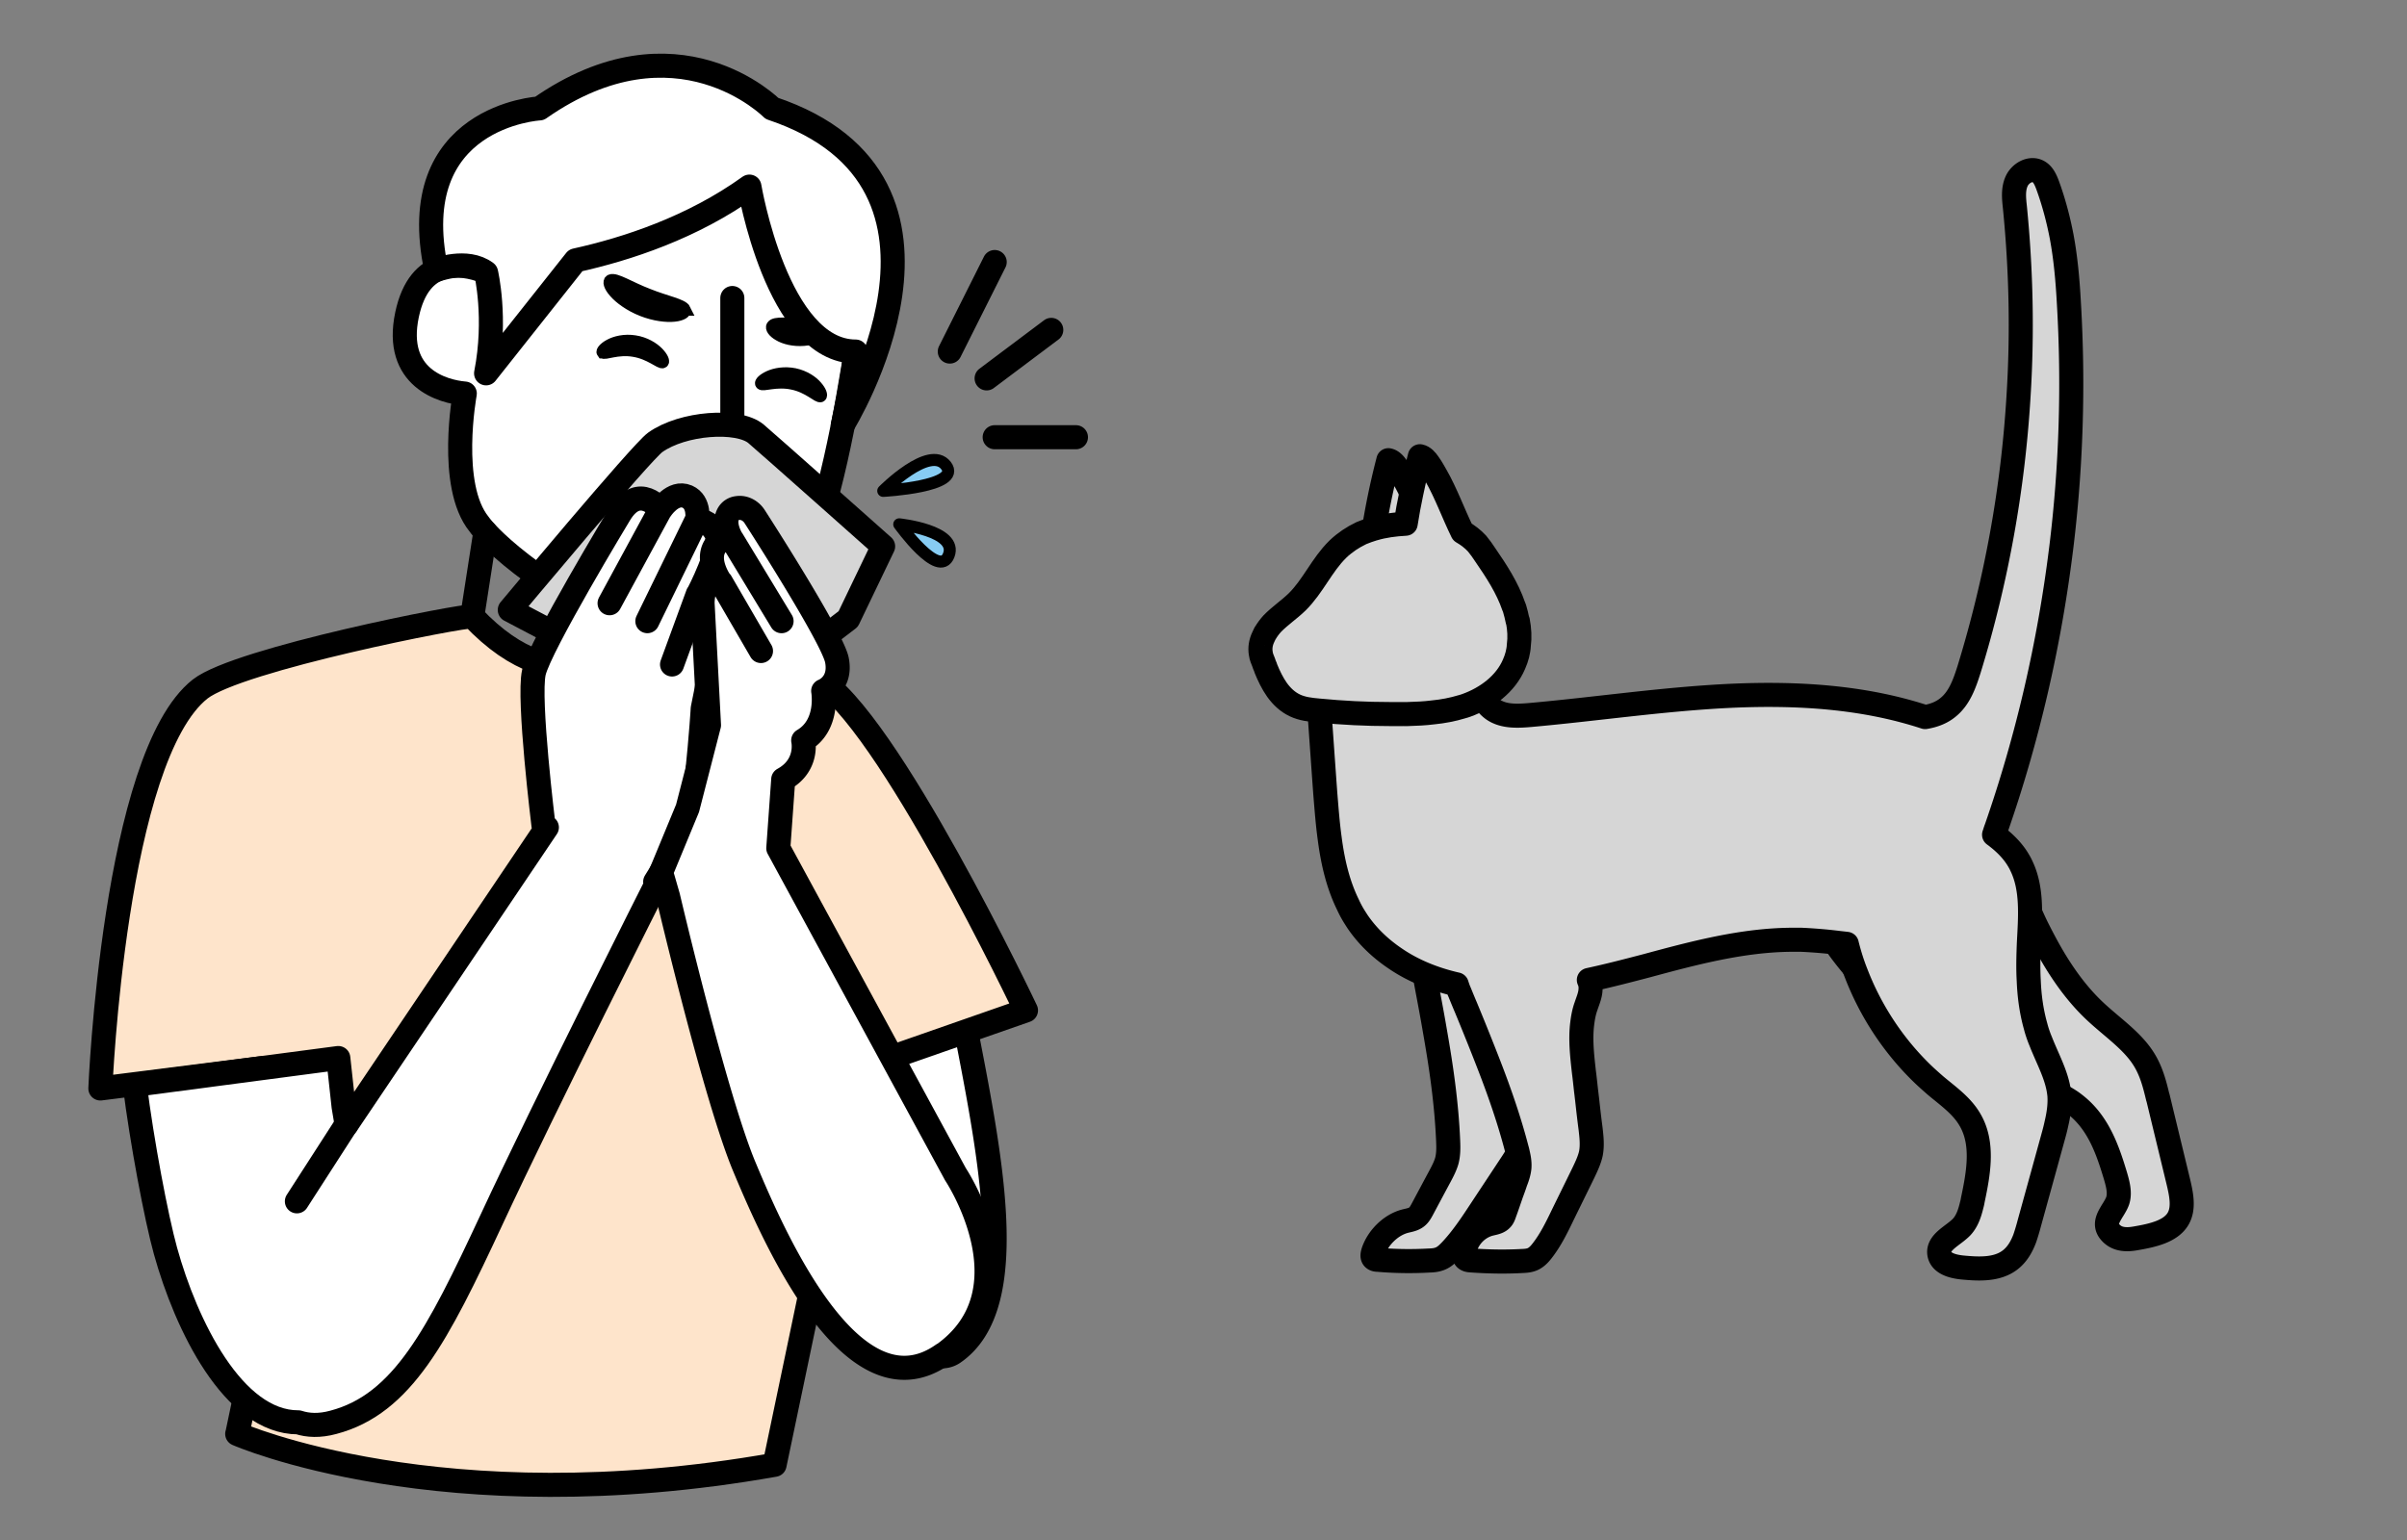 <svg xmlns="http://www.w3.org/2000/svg" id="Calque_1" data-name="Calque 1" viewBox="0 0 200 128"><rect x="0" y="0" width="200" height="128" fill="#808080" stroke="none"/><defs><style>.cls-1{fill:#87ccf3}.cls-1,.cls-2,.cls-3,.cls-5{stroke:#000}.cls-1,.cls-3,.cls-5{stroke-linecap:round;stroke-linejoin:round}.cls-2{stroke-miterlimit:10}.cls-3,.cls-5{fill:#d6d6d6;stroke-width:2px}.cls-5{fill:#fff}</style></defs><path d="M56.24 53.89s7.77.29 11.35-9.2c1.78-4.71 3.18-12.76 4.1-19.39.85-5.97-4.04-12.56-5.59-13.25 0 0-2.73-2.51-6.65-2.82-1.75-.13-4.3-.61-7.86.36-5.67 1.53-10.09 6.88-11.03 12.11l-.16.95c-.06-.06-.12-.09-.18-.12-1.87-.7-5.37-1.25-6.4 3.63-1.11 5.27 2.99 6.4 4.8 6.55 0 0-1.42 7.65 1.19 10.86 0 0 2.54 3.84 13.98 9.79" class="cls-5"/><path d="M53.22 40.21c.14-.51.5-.92.91-1.18.83-.52 1.91-.42 2.61.24.7.66.99 1.83.69 2.84h0c-.53.54-1.26.85-2.02.8-.12 0-.23-.02-.35-.04-.56-.1-1.11-.38-1.48-.86-.37-.48-.54-1.18-.36-1.81Z" class="cls-5"/><path d="M68.19 32.93c-.19.13-1-.77-2.35-1.04-1.35-.29-2.49.2-2.6 0-.06-.09.16-.35.66-.58.49-.23 1.28-.38 2.12-.21.84.18 1.49.63 1.83 1.04.35.4.43.73.34.79ZM64.17 27.1c.23-.34 1.29-.13 2.52-.25 1.24-.08 2.25-.46 2.53-.16.12.15 0 .48-.43.82-.42.34-1.14.67-1.99.74-.85.07-1.62-.13-2.08-.41-.47-.27-.65-.58-.55-.74Z" class="cls-2"/><path d="M57.33 42.51c.04.07-.52.52-1.64.65-.28.03-.59.04-.93-.02a1.94 1.94 0 0 1-1.04-.5c-.29-.27-.54-.62-.7-1.01-.16-.4-.26-.85-.19-1.34.09-.47.26-.87.52-1.23.27-.36.61-.63 1.05-.77.48-.1.82 0 1.14.08.32.09.61.21.85.33.48.22.87.43 1.12.61.25.18.36.33.33.36-.03.04-.18-.02-.46-.11-.33-.11-.72-.24-1.18-.38-.25-.09-.5-.16-.79-.22-.27-.05-.61-.09-.82-.03-.22.08-.48.29-.66.54-.18.26-.32.6-.38.92-.09.63.23 1.34.64 1.76.38.41.99.47 1.49.49 1 .02 1.62-.24 1.66-.14ZM74.24 68.21s3.63 4.95 5.78 16.15c2.15 11.2 4.99 24.11-.79 28.08-3.1 2.13-10.84-7.78-10.84-7.78l-2.24-23.28-2.19-6.96 10.28-6.22Z" class="cls-5"/><path d="M19.71 119.18s16.93 7.47 44.65 2.57l7.23-34.54.83 1.25 12.83-4.48s-11.6-24.45-17.39-27.64c-3.9-1.61-9.63-.88-9.63-.88-6.32-2.16-11.44 3.74-18.98-4.22-.64-.14-19.44 3.53-22.62 6.03-7.16 5.65-8.29 33.2-8.29 33.2l13.33-1.68-.6 23.95-1.35 6.43Z" style="fill:#fee4cb;stroke-width:2px;stroke-linecap:round;stroke-linejoin:round;stroke:#000"/><path d="M42.36 50.69S53.28 37.6 54.44 36.77c2.29-1.64 6.89-1.95 8.37-.72.87.73 10.57 9.36 10.57 9.36l-2.9 6.04-10.88 8.33-17.24-9.08Z" class="cls-3"/><path d="M59.28 50.07c.8.9-.89 8.82-.89 8.82s-.1 1.91-.51 5.92c-.34 3.47-2.79 7.45-3.44 8.48l.15.09s-9.34 18.5-13.77 28.04c-4.45 9.54-7.38 15.29-13.13 16.8-1.14.31-2.1.26-2.9 0h-.01c-5.4 0-9.32-8.08-11.03-14.25-.76-2.73-1.97-9.13-2.55-13.8l16.91-2.23.44 4.04s.1.55.25 1.49l16.64-24.7-.28-.15s-1.3-10.53-.8-12.73c.5-2.2 7.12-13.14 7.12-13.14 1.62-2.71 3.41-.39 3.41-.39s1.01-1.6 2.22-1.08c1.06.47.82 1.93.82 1.93s1.08.06 1.59 1.15c.53 1.11-1.52 5.02-1.52 5.02s.5-.2 1.3.7ZM70.04 35.3c.83-3.84 1.06-6.08 1.06-6.08-6.54-.01-8.83-13.71-8.83-13.71-4.73 3.4-10.18 5.19-14.44 6.13l-7.44 9.39c.9-4.58 0-8.37 0-8.37-1.59-1.2-4.14-.22-4.14-.22-2.74-12.81 8.58-13.43 8.58-13.43 11.42-7.99 19.31 0 19.31 0 18.38 6.16 5.89 26.3 5.89 26.3ZM54.87 42.36l-4.22 7.78M57.9 43.2l-4.11 8.43M57.98 49.38l-2.14 5.85" class="cls-5"/><path d="M73.39 40.8s3.84-3.87 5.21-2.11-5.21 2.11-5.21 2.11ZM74.72 43.58s4.91.51 4.11 2.57c-.8 2.06-4.11-2.57-4.11-2.57Z" class="cls-1"/><path d="M60.85 35.3V24.77" class="cls-5"/><path d="m39.24 51.24 1.09-7.02" class="cls-3"/><path d="M50.08 29.29c.13.19 1.21-.36 2.57-.13 1.36.21 2.25 1.08 2.42.94.09-.06-.03-.39-.41-.78s-1.06-.82-1.91-.95c-.85-.14-1.62.06-2.08.31-.47.25-.66.53-.6.61ZM56.91 25.74c-.2-.42-1.56-.65-3.07-1.26-1.52-.58-2.68-1.36-3.1-1.18-.19.09-.11.47.33.97.43.5 1.25 1.11 2.28 1.52 1.04.41 2.04.52 2.68.45.65-.07.95-.3.87-.5Z" class="cls-2"/><path d="m28.78 93.47-4.11 6.38M78.34 112.58c-7.51 5.3-14.08-9.82-16.5-15.62-2.42-5.79-6.33-22.45-6.33-22.45l-.58-2.01 2.2-5.32 1.78-6.91-.53-10.08s-.1-2.3 1.5-1.81c0 0-1.27-1.75-.45-3 .48-.76 1.42-.48 1.42-.48s-.83-1.27-.34-2.17a.98.98 0 0 1 .76-.5c.57-.09 1.12.22 1.43.7 1.4 2.17 6.49 10.21 6.84 11.93.39 2.01-1.14 2.57-1.14 2.57s.51 2.84-1.66 4.11c0 0 .47 2.07-1.66 3.24l-.41 5.72 14.72 27.1s6.46 9.69-1.05 15ZM60.85 44.88l4.09 6.75M59.9 48.37l3.33 5.74" class="cls-5"/><path d="m82.65 21.78-3.73 7.44M87.35 27.42l-5.37 4.03M82.65 36.34h6.75M179.3 91.2l1.68 6.94c.26 1.09.52 2.27 0 3.16-.62 1.06-2.14 1.39-3.54 1.63-.79.14-1.58.11-2.12-.54-.72-.86.31-1.69.63-2.56.24-.68.01-1.48-.22-2.25-.61-2-1.36-4.19-3.18-5.67h0c-.12-.1-.24-.19-.36-.28-1.25-.89-2.76-1.32-4.21-1.84-1.18-.42-2.35-.92-3.49-1.47-2.69-1.31-5.23-2.97-7.44-4.89a27.186 27.186 0 0 1-3.91-4.14c-.21-.27-.41-.55-.6-.83-.55-.8-1.05-1.61-1.34-2.47-.7-2.1.09-4.18 1.73-5.45h.01c.27-.21.57-.4.88-.56 2.22-1.14 5.26-1.1 8.08-.26.16.05.34.06.54.04.74-.05 1.72-.43 2.46-.5.45-.05.81.02.98.35.05.09.1.18.14.27 0 .02.01.04.02.05.43.82.78 1.55 1.08 2.22.9 1.99 1.39 3.44 2.17 5.01.58 1.15 1.2 2.31 1.93 3.42.82 1.25 1.76 2.45 2.91 3.52 1.35 1.26 2.98 2.36 3.94 3.84.68 1.04.96 2.17 1.23 3.29ZM129.34 80.22c0 .17 0 .35-.05.53-.12.52-.43 1-.68 1.49-.43.84-.71 1.71-.91 2.6-.24 1.08-.34 2.17-.44 3.24-.05.58-.11 1.17-.16 1.76-.1 1.08-.2 2.15-.29 3.22-.07.74-.14 1.49-.42 2.21-.08.2-.17.39-.27.58-.2.38-.44.74-.68 1.1-.83 1.26-1.66 2.51-2.49 3.77-.73 1.11-1.48 2.23-2.39 3.2-.25.26-.51.52-.82.66-.32.15-.65.18-.97.19-1.44.08-2.87.06-4.26-.06-.16 0-.32-.03-.41-.15-.1-.14-.05-.35.01-.54.4-1.17 1.46-2.2 2.6-2.51.37-.1.78-.14 1.08-.43.16-.15.27-.35.38-.55.49-.92.98-1.84 1.48-2.77.22-.41.43-.82.56-1.25.15-.55.14-1.1.12-1.63-.13-3.14-.57-6.17-1.1-9.18-.19-1.12-.4-2.24-.61-3.35l-.6-3.23c-.03-.15-.06-.31-.09-.47-.1.04-.82-3.54-.8-5 0-.13.04-.23.11-.31.47-.58 2.46.05 3.28-.42.53-.3 1.09-.45 1.64-.59 1.13-.29 2.34-.55 3.29-.13.89.39 1.35 1.28 1.7 2.25h0c.16.45.3.92.45 1.37.28.84.62 1.65 1.03 2.42.32.61.7 1.25.71 1.99Z" class="cls-3"/><path d="M171.25 45.69h0c-.98 7.88-2.77 15.66-5.38 23.16-.07.17-.12.36-.18.53.79.58 1.52 1.27 2.02 2.12.09.15.17.29.24.45.95 1.94.74 4.28.63 6.47-.04 1.03-.07 2.06-.01 3.08.05 1.29.22 2.56.57 3.8.09.36.21.71.34 1.05.11.26.21.53.33.8.54 1.28 1.19 2.53 1.31 3.92.05.78-.07 1.57-.25 2.33h0c-.08.38-.18.76-.29 1.15-.65 2.37-1.31 4.75-1.96 7.11-.11.42-.24.86-.38 1.27-.26.69-.62 1.32-1.19 1.77-1.09.86-2.62.78-3.99.65-.79-.08-1.74-.32-1.91-1.08-.21-1.02 1.13-1.54 1.85-2.29.46-.5.67-1.16.83-1.82.04-.14.07-.28.09-.41.47-2.22.92-4.68-.21-6.64-.67-1.19-1.82-1.99-2.86-2.86-.46-.4-.91-.8-1.34-1.23-2.29-2.28-4.1-5.06-5.27-8.09-.32-.8-.58-1.63-.79-2.48-.22-.03-.46-.05-.69-.08a40.48 40.48 0 0 0-3.1-.26h-.82c-4.06.03-8.06 1.09-11.98 2.15-1.6.42-3.22.84-4.84 1.19.11.24.16.5.14.76-.01.49-.22.95-.37 1.41-.17.46-.26.95-.32 1.44-.17 1.33-.01 2.7.14 4.05.07.53.12 1.04.18 1.57.03.21.05.44.08.66.09.82.18 1.63.29 2.45.08.7.16 1.4.03 2.08-.12.55-.37 1.07-.61 1.58-.58 1.19-1.16 2.36-1.74 3.55-.5 1.04-1.02 2.1-1.74 3.01-.2.25-.41.47-.7.62-.28.14-.61.17-.92.18-1.42.08-2.85.05-4.27-.05-.17-.01-.34-.04-.45-.16-.12-.13-.12-.33-.09-.5.16-1.11 1.02-2.07 2.1-2.36.34-.09.74-.13.99-.41.13-.13.2-.33.26-.51.2-.54.38-1.08.57-1.63.12-.32.24-.65.34-.96.15-.38.28-.78.32-1.17.03-.4-.03-.78-.12-1.16-.03-.13-.05-.25-.09-.37-.61-2.35-1.4-4.64-2.27-6.89-.63-1.63-1.29-3.27-1.96-4.89-.18-.42-.36-.86-.53-1.28-.08-.17-.16-.4-.24-.65-1.85-.42-3.63-1.13-5.15-2.18-1.21-.82-2.27-1.83-3.1-3.05-.05-.08-.11-.17-.16-.25-.24-.37-.45-.75-.63-1.15-.84-1.71-1.27-3.6-1.52-5.54h0c-.17-1.24-.26-2.48-.36-3.69-.2-2.74-.41-5.81-.61-8.54 0-.04 0-.08-.01-.11 1.58-1.41 3.19-2.66 4.85-3.88 1.28-.92 2.57-1.82 3.89-2.73.3-.21.62-.42.92-.63.41.92.83 1.83 1.27 2.74.75 1.54 1.54 3.06 2.37 4.56.34.59.7 1.21 1.27 1.61.86.59 2 .54 3.06.45 5.59-.5 11.15-1.34 16.76-1.6 5.42-.24 10.92.08 16.07 1.77.71-.12 1.37-.36 1.92-.82.96-.78 1.38-2.03 1.75-3.2a97.108 97.108 0 0 0 4.09-22.62c.33-5.23.22-10.49-.3-15.73-.08-.73-.16-1.49.14-2.16.3-.67 1.13-1.16 1.79-.82.42.22.63.71.8 1.17.5 1.38.88 2.81 1.16 4.27.33 1.78.49 3.6.59 5.4.41 6.87.2 13.78-.65 20.61ZM114.08 44.8c.07.22.29.36.5.46 1.41.73 2.95 1.22 4.52 1.44.32.05.73.04.88-.25-1.62-2.35-2.28-5.26-3.91-7.61-.18-.26-.4-.53-.71-.59a61.73 61.73 0 0 0-1.27 6.16c-.02.13-.04.26 0 .39Z" class="cls-3"/><path d="M126.12 51.61c.13.68.17 1.36.08 2.03-.01.26-.06.51-.12.77-.07.27-.16.53-.28.8-.7 1.64-2.26 2.8-3.94 3.41-.12.04-.25.09-.38.12-.79.24-1.59.39-2.4.47-.7.09-1.42.12-2.12.14-.12 0-.24.01-.36 0-.38 0-.75.01-1.13 0-1.96 0-3.92-.1-5.88-.29-.69-.06-1.39-.14-2-.43-.61-.29-1.09-.75-1.48-1.29h0c-.38-.54-.68-1.16-.93-1.78-.01-.04-.03-.08-.04-.13-.06-.12-.1-.23-.14-.36-.1-.25-.21-.49-.24-.76-.08-.45 0-.92.2-1.34.05-.12.11-.24.16-.34h.01c.16-.28.37-.56.58-.79.64-.66 1.41-1.17 2.07-1.81 1.31-1.29 2.06-3.09 3.37-4.37.01-.02.02-.02.04-.04.57-.54 1.23-.98 1.93-1.31.33-.14.68-.26 1.01-.36h.01c.86-.26 1.75-.37 2.66-.42.13-.84.29-1.71.47-2.55.21-1.03.44-2.04.71-3.06.3.06.53.33.71.59.23.32.42.65.61.99.86 1.5 1.45 3.17 2.21 4.72.45.26.87.58 1.22.96.25.3.48.63.69.95.93 1.35 1.83 2.73 2.36 4.28.02.04.04.1.06.14.1.35.19.69.26 1.05Z" class="cls-3"/><path d="M-219.84-1884.35H6247.5v6437.3H-219.84z" style="fill:none;stroke:#fff;stroke-width:8px;stroke-linecap:round;stroke-linejoin:round"/></svg>